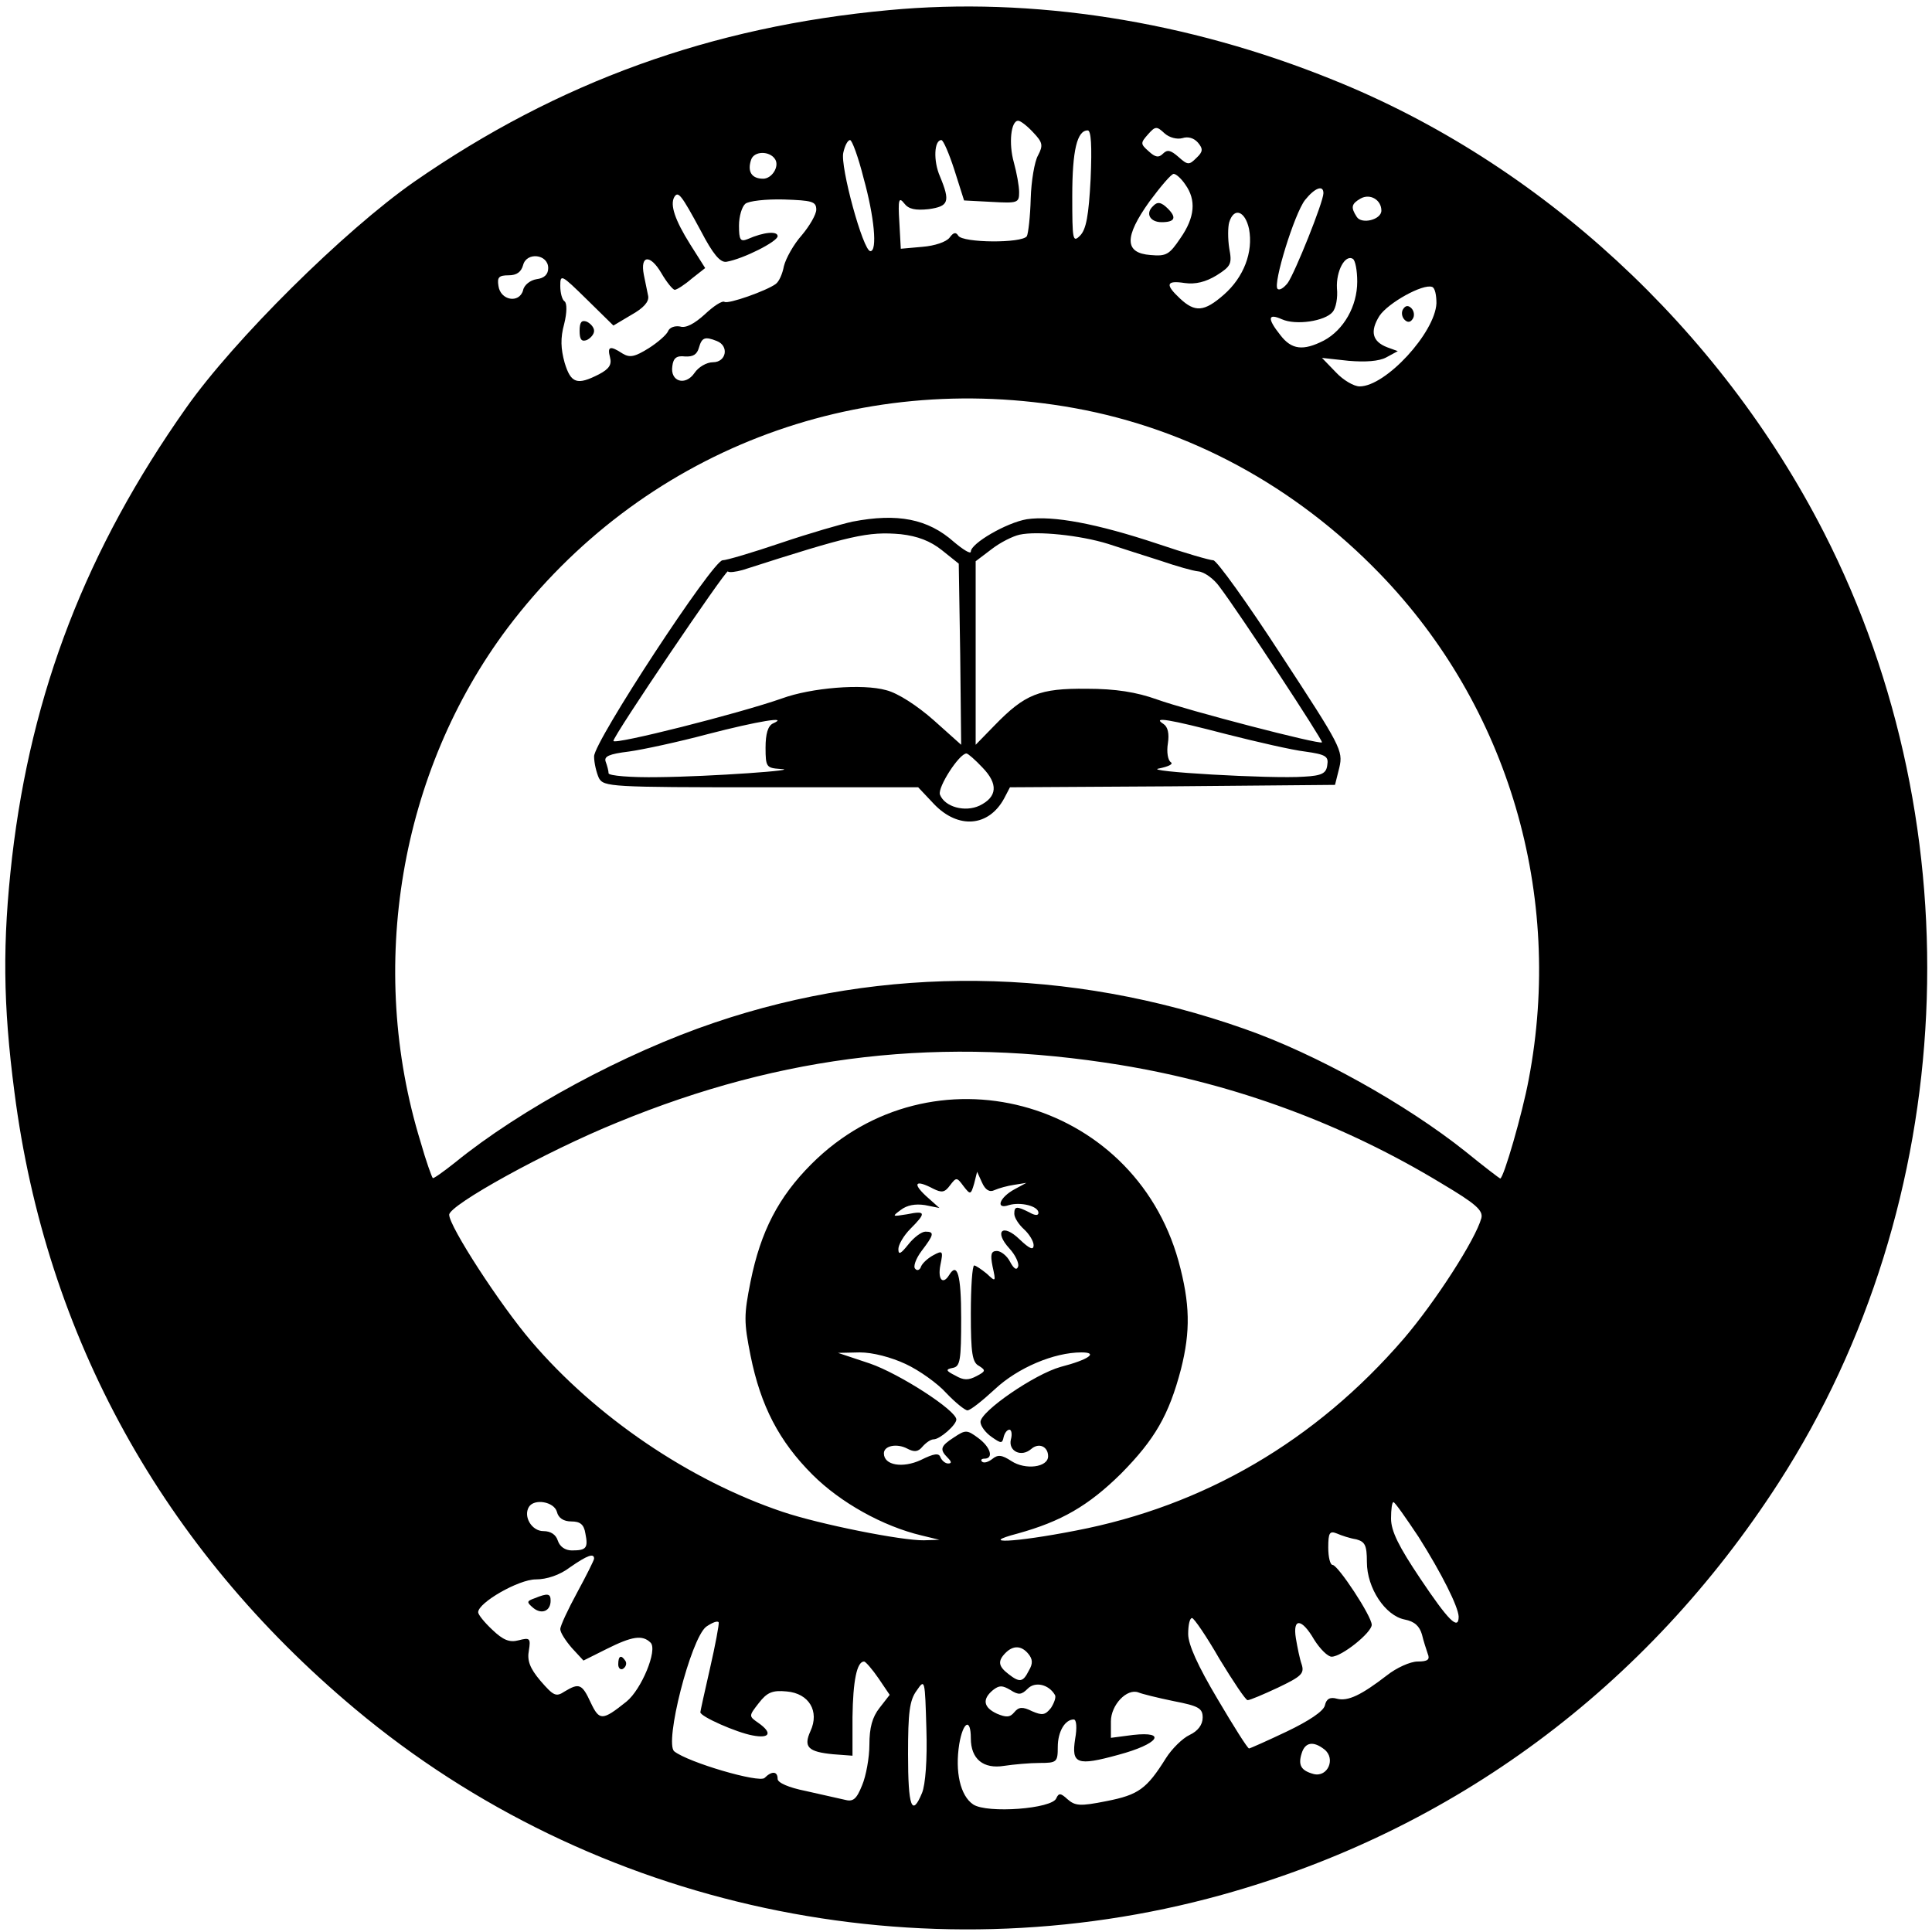 <?xml version="1.0" standalone="no"?>
<!DOCTYPE svg PUBLIC "-//W3C//DTD SVG 20010904//EN"
 "http://www.w3.org/TR/2001/REC-SVG-20010904/DTD/svg10.dtd">
<svg version="1.0" xmlns="http://www.w3.org/2000/svg"
 width="400pt" height="400pt" viewBox="0 0 400 400"
 preserveAspectRatio="xMidYMid meet">
<g transform="translate(0,400) scale(0.1,-0.1)"
fill="#000000" stroke="none">
<path d="M1840 3979 c-368 -34 -685 -149 -982 -355 -145 -101 -374 -328 -473
-469 -206 -292 -320 -587 -360 -930 -20 -175 -19 -304 5 -487 65 -505 307
-943 705 -1276 493 -413 1172 -558 1795 -385 479 133 879 429 1153 854 373
579 409 1349 93 1967 -216 422 -588 765 -1017 937 -301 122 -622 172 -919 144z
m299 -253 c20 -21 21 -27 10 -48 -7 -12 -14 -53 -15 -89 -1 -37 -5 -72 -8 -78
-10 -15 -133 -14 -142 1 -5 8 -10 7 -18 -4 -7 -9 -31 -17 -56 -19 l-45 -4 -3
55 c-3 47 -1 53 10 39 9 -12 23 -15 51 -12 41 6 45 15 23 68 -14 32 -12 75 3
75 4 0 16 -28 27 -62 l20 -63 57 -3 c54 -3 57 -2 57 20 0 13 -5 40 -11 62 -11
39 -6 86 9 86 5 0 19 -11 31 -24z m309 -12 c12 4 24 0 32 -9 11 -13 11 -19 -3
-32 -15 -15 -18 -15 -37 2 -16 14 -23 16 -32 7 -9 -9 -16 -8 -30 5 -17 15 -17
17 -1 35 15 17 18 17 34 2 10 -9 26 -13 37 -10z m-190 -85 c-4 -75 -9 -104
-22 -117 -15 -15 -16 -9 -16 82 0 95 10 136 32 136 7 0 9 -31 6 -101z m-470 2
c22 -79 29 -151 14 -151 -15 0 -63 176 -56 204 3 14 9 26 14 26 4 0 17 -35 28
-79z m-183 39 c9 -15 -7 -40 -25 -40 -24 0 -33 15 -25 39 6 19 39 19 50 1z
m849 -52 c23 -32 20 -68 -10 -111 -23 -34 -29 -38 -62 -35 -54 4 -55 37 -2
111 23 31 45 57 50 57 5 0 16 -10 24 -22z m286 -18 c0 -18 -59 -165 -74 -186
-8 -10 -17 -16 -21 -12 -10 10 35 156 57 184 20 25 38 32 38 14z m-1289 -78
c25 -48 40 -66 53 -64 35 6 106 42 106 53 0 11 -28 9 -62 -6 -15 -6 -18 -2
-18 28 0 19 6 39 13 45 7 6 43 10 80 9 58 -2 67 -4 67 -21 0 -10 -14 -34 -30
-53 -17 -19 -33 -48 -37 -64 -3 -16 -10 -32 -17 -37 -19 -14 -98 -42 -106 -37
-5 3 -23 -9 -41 -26 -21 -19 -39 -29 -51 -25 -11 2 -22 -2 -25 -10 -3 -7 -21
-23 -40 -35 -29 -18 -39 -20 -54 -11 -26 17 -32 15 -26 -8 4 -15 -2 -24 -23
-35 -45 -23 -58 -19 -71 24 -8 29 -9 51 -1 80 6 24 6 43 1 47 -5 3 -9 17 -9
32 0 25 2 24 55 -28 l55 -54 37 22 c25 14 37 27 35 39 -2 10 -6 30 -9 44 -8
41 13 43 36 4 11 -19 24 -35 28 -35 4 0 20 10 35 23 l28 22 -31 49 c-32 51
-42 82 -33 98 8 13 14 6 55 -70z m1409 42 c0 -19 -41 -29 -51 -13 -13 20 -11
27 8 38 20 11 43 -3 43 -25z m-274 -38 c9 -48 -11 -100 -52 -136 -41 -36 -60
-37 -91 -8 -31 29 -29 38 10 32 22 -3 43 2 66 16 30 19 32 24 26 56 -3 19 -3
44 0 54 10 32 33 23 41 -14z m-1451 -81 c0 -13 -8 -21 -24 -23 -13 -2 -26 -12
-28 -23 -8 -28 -47 -21 -51 9 -3 18 1 22 21 22 17 0 26 7 30 21 7 28 52 23 52
-6z m1675 -28 c0 -51 -28 -100 -69 -122 -43 -22 -67 -19 -90 11 -28 35 -26 46
3 33 29 -13 89 -4 105 15 7 8 11 30 9 49 -2 36 17 71 33 61 5 -3 9 -24 9 -47z
m164 -45 c-3 -61 -105 -172 -159 -172 -12 0 -34 13 -49 29 l-29 30 55 -6 c35
-3 63 -1 78 7 l24 13 -22 8 c-31 12 -36 33 -16 65 18 27 90 67 109 60 6 -2 9
-17 9 -34z m-1490 -78 c26 -10 20 -44 -8 -44 -13 0 -30 -10 -38 -22 -19 -28
-51 -18 -46 14 2 17 9 22 26 20 17 -1 25 4 29 18 6 21 12 24 37 14z m741 -139
c237 -43 456 -161 632 -343 266 -275 381 -665 308 -1047 -13 -70 -52 -205 -59
-205 -1 0 -34 25 -72 56 -123 98 -309 202 -458 254 -363 128 -745 132 -1096
13 -187 -63 -403 -180 -538 -290 -24 -19 -45 -34 -46 -32 -2 2 -14 35 -25 74
-112 363 -43 768 180 1065 275 364 720 537 1174 455z m95 -1360 c237 -39 462
-122 666 -246 69 -41 85 -55 81 -71 -12 -44 -95 -173 -161 -250 -182 -211
-413 -346 -679 -397 -128 -25 -204 -28 -120 -6 90 25 146 57 214 124 70 71 99
121 124 216 20 79 19 136 -5 224 -94 338 -512 449 -760 201 -68 -68 -105 -139
-126 -243 -14 -70 -14 -84 0 -154 21 -104 59 -177 128 -246 58 -58 146 -107
226 -126 l37 -9 -32 -1 c-45 -1 -216 33 -293 59 -193 65 -387 197 -520 353
-65 76 -170 238 -170 262 0 20 200 131 348 191 345 142 674 179 1042 119z
m-261 -259 c9 4 27 9 41 11 l25 4 -24 -13 c-32 -17 -41 -43 -12 -33 24 7 61
-2 61 -16 0 -6 -7 -6 -19 1 -26 13 -31 13 -31 -3 0 -8 9 -22 20 -32 11 -10 20
-25 20 -33 0 -11 -8 -8 -29 12 -35 34 -54 17 -21 -19 12 -13 20 -30 18 -37 -3
-9 -9 -5 -17 10 -6 12 -19 22 -27 22 -12 0 -14 -7 -9 -32 7 -32 7 -33 -12 -15
-11 9 -23 17 -26 17 -4 0 -7 -45 -7 -100 0 -82 3 -101 17 -108 14 -9 14 -11
-5 -21 -17 -9 -27 -9 -44 1 -20 10 -21 13 -5 16 15 3 17 16 17 103 0 90 -8
117 -25 89 -13 -21 -24 -9 -18 21 6 29 5 31 -15 20 -11 -6 -22 -16 -25 -23 -2
-7 -8 -10 -12 -5 -5 4 1 21 13 37 26 34 27 40 8 40 -8 0 -24 -12 -35 -26 -16
-20 -21 -23 -21 -10 0 9 11 28 25 42 33 33 32 38 -7 30 -31 -5 -32 -5 -13 9
13 10 30 13 50 10 l30 -6 -28 25 c-29 27 -21 34 15 15 18 -9 24 -8 35 7 13 17
14 17 28 -2 14 -18 15 -18 22 6 l6 24 10 -22 c7 -16 16 -21 26 -16z m-184
-360 c28 -13 66 -40 84 -60 19 -20 39 -36 44 -36 6 0 31 20 57 44 47 44 122
76 179 76 36 0 15 -15 -43 -30 -54 -15 -166 -92 -166 -114 0 -8 10 -22 23 -31
20 -14 22 -14 25 0 2 8 7 15 12 15 4 0 6 -9 3 -20 -6 -24 21 -38 42 -20 16 14
35 5 35 -15 0 -23 -47 -29 -76 -10 -20 13 -28 14 -40 4 -8 -6 -17 -9 -21 -5
-3 3 -1 6 5 6 20 0 13 24 -13 43 -23 17 -26 17 -50 1 -28 -18 -30 -25 -13 -42
8 -8 9 -12 1 -12 -6 0 -13 6 -16 13 -3 9 -13 8 -41 -6 -37 -17 -76 -11 -76 14
0 16 27 21 48 10 15 -8 23 -7 32 4 7 8 17 15 23 15 13 0 47 30 47 41 0 19
-118 95 -179 116 l-66 22 45 1 c27 0 65 -10 95 -24z m-722 -306 c3 -13 14 -20
30 -20 18 0 26 -6 29 -25 6 -30 2 -35 -28 -35 -14 0 -25 8 -29 20 -4 13 -15
20 -30 20 -24 0 -42 30 -30 50 11 18 52 11 58 -10z m1784 -52 c48 -76 82 -144
83 -165 0 -30 -22 -7 -79 78 -45 67 -61 99 -61 125 0 19 2 34 5 34 3 0 26 -33
52 -72z m-129 -5 c18 -5 22 -12 22 -47 0 -54 38 -111 78 -119 21 -4 31 -14 36
-31 3 -13 9 -31 12 -40 5 -12 0 -16 -21 -16 -15 0 -44 -13 -64 -29 -52 -40
-80 -54 -103 -48 -14 4 -22 0 -25 -14 -3 -12 -33 -32 -79 -54 -40 -19 -76 -35
-78 -35 -3 0 -32 46 -65 102 -41 69 -61 113 -61 135 0 18 3 33 8 33 4 0 30
-38 57 -85 28 -46 54 -85 58 -85 5 0 33 12 63 26 48 23 55 29 49 48 -4 11 -9
36 -12 54 -7 43 12 42 38 -3 12 -19 28 -35 36 -35 21 0 83 50 83 66 0 18 -70
124 -81 124 -5 0 -9 16 -9 36 0 31 3 35 18 29 9 -4 27 -10 40 -12z m-1578 -40
c0 -3 -16 -35 -35 -70 -19 -35 -35 -69 -35 -76 0 -7 11 -24 24 -39 l24 -26 48
24 c52 26 74 30 91 13 15 -15 -19 -97 -50 -122 -50 -40 -56 -40 -74 -2 -18 39
-24 41 -54 23 -18 -12 -23 -9 -50 22 -22 26 -28 42 -24 63 4 25 2 27 -21 21
-19 -5 -32 0 -55 22 -16 15 -29 31 -29 36 0 20 84 68 119 68 23 0 50 9 71 25
36 25 50 30 50 18z m240 -227 c-11 -48 -20 -89 -20 -91 0 -9 75 -42 108 -48
36 -7 42 5 12 26 -20 14 -20 14 1 41 17 22 28 27 58 24 46 -4 68 -41 49 -82
-15 -33 -5 -43 47 -48 l40 -3 0 80 c1 75 9 115 24 115 3 0 17 -16 30 -35 l23
-34 -21 -27 c-15 -19 -21 -41 -21 -76 0 -27 -7 -65 -15 -84 -12 -30 -19 -35
-37 -30 -13 3 -49 11 -80 18 -35 7 -58 17 -58 25 0 16 -12 17 -27 2 -11 -11
-158 32 -187 55 -21 17 34 233 66 258 13 9 24 13 26 9 1 -4 -7 -47 -18 -95z
m659 30 c9 -11 10 -20 1 -35 -12 -24 -19 -25 -42 -7 -21 16 -23 27 -6 44 16
16 33 15 47 -2z m-220 -288 c-21 -51 -29 -29 -29 80 0 86 3 112 18 132 17 25
17 23 20 -80 2 -63 -2 -115 -9 -132z m275 203 c3 -4 -1 -16 -8 -27 -12 -15
-18 -16 -39 -7 -20 10 -28 9 -37 -2 -9 -11 -17 -11 -36 -3 -28 13 -31 30 -8
49 13 10 19 10 36 0 17 -11 23 -10 36 3 15 15 43 9 56 -13z m246 -13 c52 -10
60 -15 60 -34 0 -15 -10 -28 -27 -36 -15 -7 -37 -29 -49 -48 -40 -64 -57 -76
-123 -89 -55 -11 -65 -10 -81 4 -14 13 -18 13 -23 2 -8 -22 -143 -32 -172 -13
-27 18 -38 68 -29 125 8 47 24 55 24 12 0 -43 26 -64 69 -57 20 3 53 6 74 6
35 0 37 2 37 33 0 32 15 57 33 57 6 0 7 -18 3 -40 -8 -52 3 -57 90 -33 82 22
102 49 30 41 l-46 -6 0 34 c0 34 33 69 57 60 7 -3 39 -11 73 -18z m312 -100
c24 -19 7 -58 -22 -51 -26 7 -33 18 -25 43 7 23 24 26 47 8z"/>
<path d="M2387 3573 c-16 -15 -6 -33 18 -33 27 0 32 9 13 28 -14 14 -22 15
-31 5z"/>
<path d="M1200 3315 c0 -18 4 -23 15 -19 8 4 15 12 15 19 0 7 -7 15 -15 19
-11 4 -15 -1 -15 -19z"/>
<path d="M2905 3360 c-4 -6 -3 -16 3 -22 6 -6 12 -6 17 2 4 6 3 16 -3 22 -6 6
-12 6 -17 -2z"/>
<path d="M1765 2920 c-23 -5 -89 -24 -148 -44 -59 -20 -113 -36 -121 -36 -20
0 -266 -375 -266 -406 0 -14 5 -34 10 -45 10 -18 25 -19 336 -19 l325 0 33
-35 c50 -52 113 -47 145 12 l12 23 336 2 337 3 9 36 c8 35 3 44 -120 232 -70
108 -134 197 -141 197 -7 0 -59 15 -115 34 -126 42 -217 59 -271 51 -42 -7
-116 -50 -116 -67 0 -6 -16 4 -35 20 -54 48 -117 60 -210 42z m185 -59 l35
-28 3 -188 2 -187 -57 51 c-34 30 -74 56 -98 62 -49 14 -156 5 -216 -17 -88
-31 -349 -97 -349 -88 0 11 233 355 237 351 2 -3 17 -1 31 3 224 72 259 80
327 74 35 -4 61 -14 85 -33z m344 13 c28 -9 77 -25 109 -35 32 -11 67 -21 78
-22 12 -1 32 -15 44 -32 41 -54 215 -319 212 -322 -5 -5 -278 66 -342 89 -42
15 -85 22 -145 22 -98 1 -128 -11 -191 -76 l-39 -40 0 190 0 190 33 25 c18 14
44 27 58 30 36 8 125 -1 183 -19z m-694 -372 c-10 -5 -15 -21 -15 -50 0 -40 2
-42 30 -44 52 -2 -145 -16 -252 -17 -57 -1 -103 3 -103 8 0 5 -3 16 -6 24 -4
11 7 16 48 21 29 4 103 20 163 36 104 27 171 38 135 22z m939 -22 c63 -16 137
-33 163 -36 43 -6 49 -10 46 -28 -2 -17 -11 -22 -48 -24 -67 -5 -341 11 -300
17 19 4 30 9 24 13 -6 4 -9 21 -6 39 3 20 0 34 -9 40 -25 16 11 10 130 -21z
m-505 -69 c33 -34 31 -61 -6 -79 -30 -14 -72 -3 -82 23 -5 15 40 85 55 85 3 0
18 -13 33 -29z"/>
<path d="M1107 691 c-17 -6 -17 -8 -3 -20 17 -14 36 -7 36 15 0 15 -6 16 -33
5z"/>
<path d="M1280 554 c0 -8 5 -12 10 -9 6 4 8 11 5 16 -9 14 -15 11 -15 -7z"/>
</g>
</svg>
